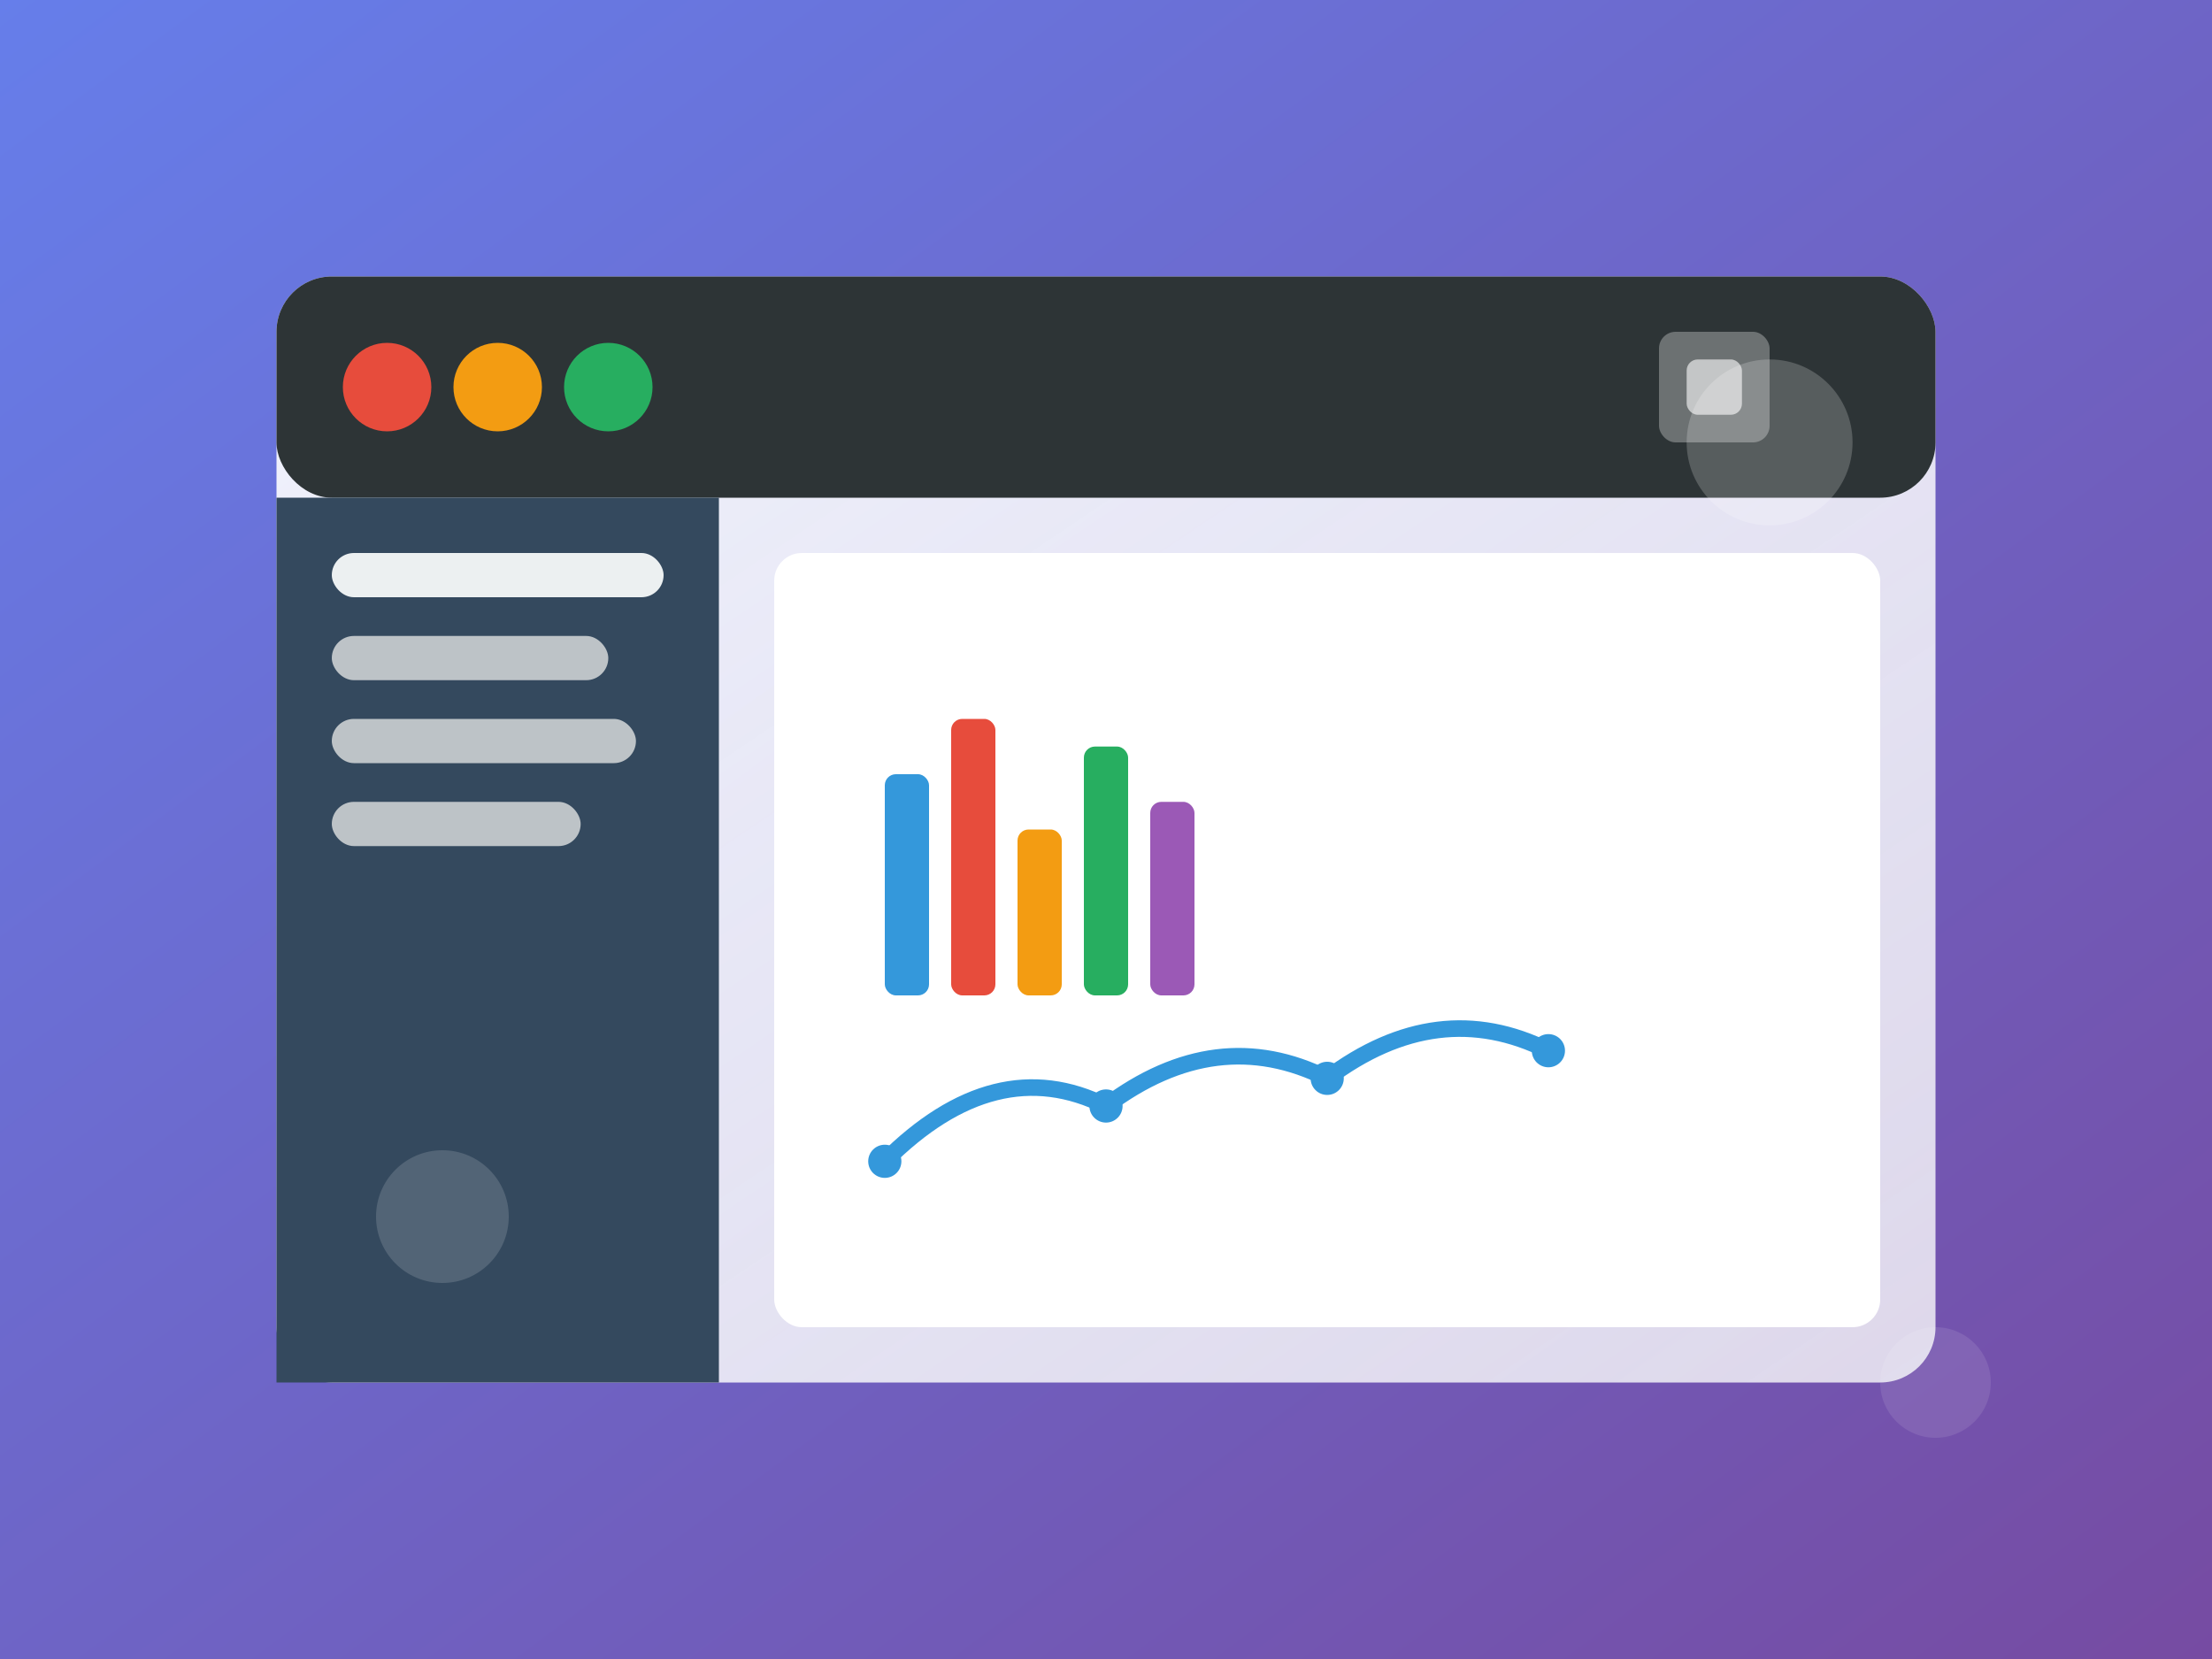<svg width="400" height="300" viewBox="0 0 400 300" fill="none" xmlns="http://www.w3.org/2000/svg">
  <defs>
    <linearGradient id="project1Gradient" x1="0%" y1="0%" x2="100%" y2="100%">
      <stop offset="0%" style="stop-color:#667eea;stop-opacity:1" />
      <stop offset="100%" style="stop-color:#764ba2;stop-opacity:1" />
    </linearGradient>
    <linearGradient id="cardGradient" x1="0%" y1="0%" x2="100%" y2="100%">
      <stop offset="0%" style="stop-color:#ffffff;stop-opacity:0.9" />
      <stop offset="100%" style="stop-color:#f8f9fa;stop-opacity:0.8" />
    </linearGradient>
    <filter id="projectGlow">
      <feGaussianBlur stdDeviation="2" result="coloredBlur"/>
      <feMerge> 
        <feMergeNode in="coloredBlur"/>
        <feMergeNode in="SourceGraphic"/>
      </feMerge>
    </filter>
  </defs>
  
  <!-- Background -->
  <rect width="400" height="300" fill="url(#project1Gradient)"/>
  
  <!-- Dashboard mockup -->
  <rect x="50" y="50" width="300" height="200" rx="10" fill="url(#cardGradient)" filter="url(#projectGlow)"/>
  
  <!-- Header bar -->
  <rect x="50" y="50" width="300" height="40" rx="10" fill="#2d3436"/>
  <circle cx="70" cy="70" r="8" fill="#e74c3c"/>
  <circle cx="90" cy="70" r="8" fill="#f39c12"/>
  <circle cx="110" cy="70" r="8" fill="#27ae60"/>
  
  <!-- Sidebar -->
  <rect x="50" y="90" width="80" height="160" fill="#34495e"/>
  
  <!-- Menu items -->
  <rect x="60" y="100" width="60" height="8" rx="4" fill="#ecf0f1"/>
  <rect x="60" y="115" width="50" height="8" rx="4" fill="#bdc3c7"/>
  <rect x="60" y="130" width="55" height="8" rx="4" fill="#bdc3c7"/>
  <rect x="60" y="145" width="45" height="8" rx="4" fill="#bdc3c7"/>
  
  <!-- Main content area -->
  <rect x="140" y="100" width="200" height="140" fill="#ffffff" rx="5"/>
  
  <!-- Charts -->
  <g transform="translate(160, 120)">
    <!-- Bar chart -->
    <rect x="0" y="20" width="8" height="40" fill="#3498db" rx="2"/>
    <rect x="12" y="10" width="8" height="50" fill="#e74c3c" rx="2"/>
    <rect x="24" y="30" width="8" height="30" fill="#f39c12" rx="2"/>
    <rect x="36" y="15" width="8" height="45" fill="#27ae60" rx="2"/>
    <rect x="48" y="25" width="8" height="35" fill="#9b59b6" rx="2"/>
  </g>
  
  <!-- Line chart -->
  <g transform="translate(160, 180)">
    <path d="M0 30 Q20 10 40 20 Q60 5 80 15 Q100 0 120 10" stroke="#3498db" stroke-width="3" fill="none"/>
    <circle cx="0" cy="30" r="3" fill="#3498db"/>
    <circle cx="40" cy="20" r="3" fill="#3498db"/>
    <circle cx="80" cy="15" r="3" fill="#3498db"/>
    <circle cx="120" cy="10" r="3" fill="#3498db"/>
  </g>
  
  <!-- Floating elements -->
  <circle cx="320" cy="80" r="15" fill="rgba(255,255,255,0.2)" filter="url(#projectGlow)"/>
  <circle cx="80" cy="220" r="12" fill="rgba(255,255,255,0.15)" filter="url(#projectGlow)"/>
  <circle cx="350" cy="250" r="10" fill="rgba(255,255,255,0.1)" filter="url(#projectGlow)"/>
  
  <!-- Tech icons -->
  <g transform="translate(300, 60)">
    <rect x="0" y="0" width="20" height="20" fill="rgba(255,255,255,0.3)" rx="3"/>
    <rect x="5" y="5" width="10" height="10" fill="rgba(255,255,255,0.6)" rx="2"/>
  </g>
  
  <g transform="translate(320, 200)">
    <circle cx="0" cy="0" r="15" fill="rgba(255,255,255,0.2)"/>
    <circle cx="0" cy="0" r="8" fill="rgba(255,255,255,0.4)"/>
  </g>
</svg>